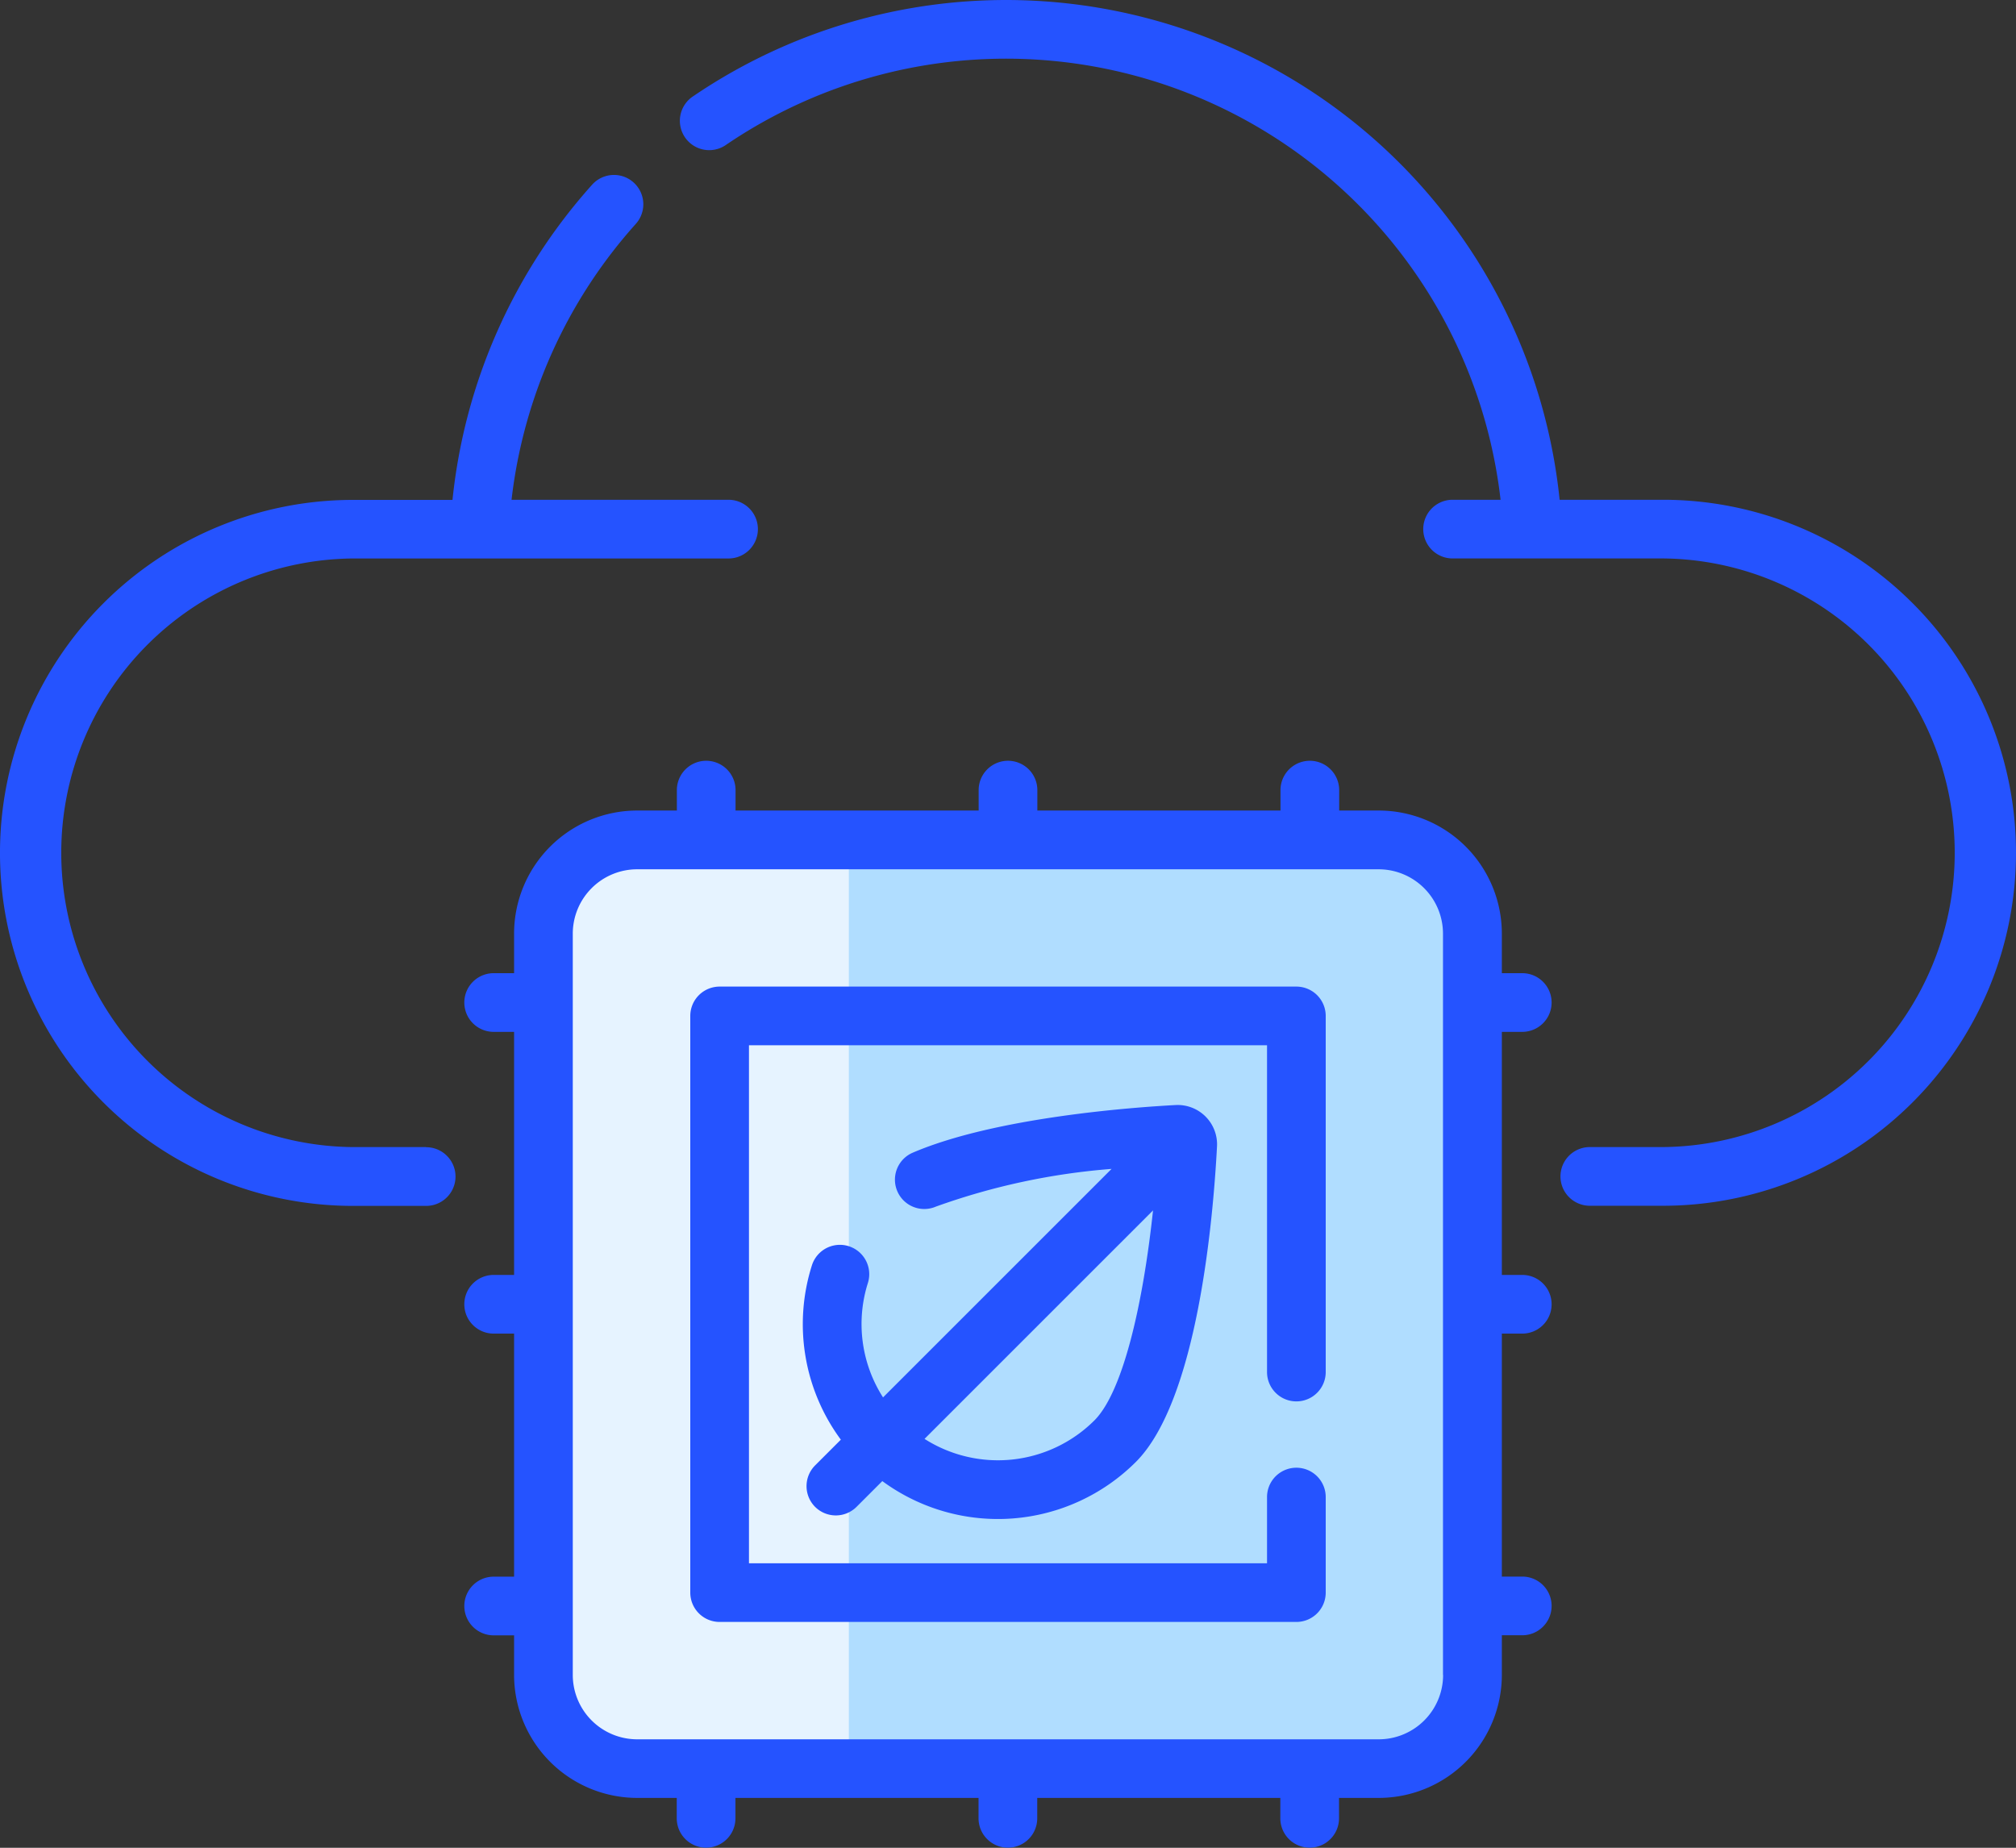<svg xmlns="http://www.w3.org/2000/svg" width="88.826" height="81.427" viewBox="0 0 88.826 81.427"><rect x="0" y="0" width="88.826" height="81.427" fill="#333333" stroke="none"/><g transform="translate(-930 -1211.373)"><path d="M5243.35,159.63h35.213l3.738,2.747v34.859l-3.738,3.751H5243.35l-3-4.766V162.377Z" transform="translate(-4287 1089)" fill="#b0ddff"/><path d="M5254.4,159.63v40.865h-10l-4.041-4.211V162.4l2.407-2.774Z" transform="translate(-4287 1089)" fill="#e6f3ff"/><g transform="translate(930 1189.914)"><path d="M216.989,43.483h-4.553a24.52,24.52,0,0,0-38.217-17.755,1.293,1.293,0,0,0,1.46,2.134,21.933,21.933,0,0,1,34.155,15.62H207.72a1.293,1.293,0,0,0,0,2.586h9.268a12.97,12.97,0,0,1,0,25.939h-3.222a1.293,1.293,0,1,0,0,2.586h3.222a15.555,15.555,0,0,0,0-31.111Z" transform="translate(-143.718)" fill="#2553ff"/><path d="M18.777,108.984H15.555a12.97,12.97,0,0,1,0-25.939H32.1a1.293,1.293,0,1,0,0-2.586H22.539A21.973,21.973,0,0,1,28.015,68.3a1.293,1.293,0,0,0-1.923-1.729,24.566,24.566,0,0,0-6.155,13.893H15.555a15.555,15.555,0,1,0,0,31.111h3.222a1.293,1.293,0,0,0,0-2.586Z" transform="translate(0 -36.976)" fill="#2553ff"/><path d="M203.126,273.649H177.714a1.293,1.293,0,0,0-1.293,1.293v25.412a1.293,1.293,0,0,0,1.293,1.293h25.412a1.293,1.293,0,0,0,1.293-1.293v-4.21a1.293,1.293,0,1,0-2.586,0v2.917H179.007V276.235h22.826v14.4a1.293,1.293,0,0,0,2.586,0V274.942A1.293,1.293,0,0,0,203.126,273.649Z" transform="translate(-146.007 -208.714)" fill="#2553ff"/><path d="M165.3,227.864a1.293,1.293,0,0,0,0-2.586h-.9v-1.746a5.427,5.427,0,0,0-5.421-5.421h-1.746v-.9a1.293,1.293,0,0,0-2.586,0v.9H143.934v-.9a1.293,1.293,0,1,0-2.586,0v.9H130.637v-.9a1.293,1.293,0,1,0-2.586,0v.9H126.3a5.427,5.427,0,0,0-5.421,5.421v1.746h-.9a1.293,1.293,0,1,0,0,2.586h.9v10.711h-.9a1.293,1.293,0,1,0,0,2.586h.9v10.711h-.9a1.293,1.293,0,1,0,0,2.586h.9V256.2a5.427,5.427,0,0,0,5.421,5.421h1.746v.9a1.293,1.293,0,0,0,2.586,0v-.9h10.711v.9a1.293,1.293,0,0,0,2.586,0v-.9h10.711v.9a1.293,1.293,0,0,0,2.586,0v-.9h1.746A5.427,5.427,0,0,0,164.4,256.2v-1.746h.9a1.293,1.293,0,0,0,0-2.586h-.9V241.161h.9a1.293,1.293,0,0,0,0-2.586h-.9V227.864Zm-3.488,28.34a2.838,2.838,0,0,1-2.835,2.835H126.3a2.838,2.838,0,0,1-2.835-2.835V223.532A2.838,2.838,0,0,1,126.3,220.7h32.672a2.838,2.838,0,0,1,2.835,2.835V256.2Z" transform="translate(-98.228 -160.934)" fill="#2553ff"/><path d="M205.725,321.6a1.293,1.293,0,0,0,1.829,0l1.134-1.134a8.6,8.6,0,0,0,11.174-.846c2.7-2.705,3.4-10.625,3.573-13.9a1.735,1.735,0,0,0-1.824-1.825c-1.788.095-7.909.526-11.584,2.1a1.293,1.293,0,1,0,1.021,2.376,29.608,29.608,0,0,1,7.741-1.662l-10.069,10.069a5.994,5.994,0,0,1-.663-5.056,1.293,1.293,0,0,0-2.465-.781,8.569,8.569,0,0,0,1.269,7.7l-1.135,1.135A1.294,1.294,0,0,0,205.725,321.6Zm12.308-3.808a6.019,6.019,0,0,1-7.485.814l10.068-10.068C220.185,312.592,219.307,316.517,218.033,317.792Z" transform="translate(-169.813 -233.74)" fill="#2553ff"/></g></g></svg>